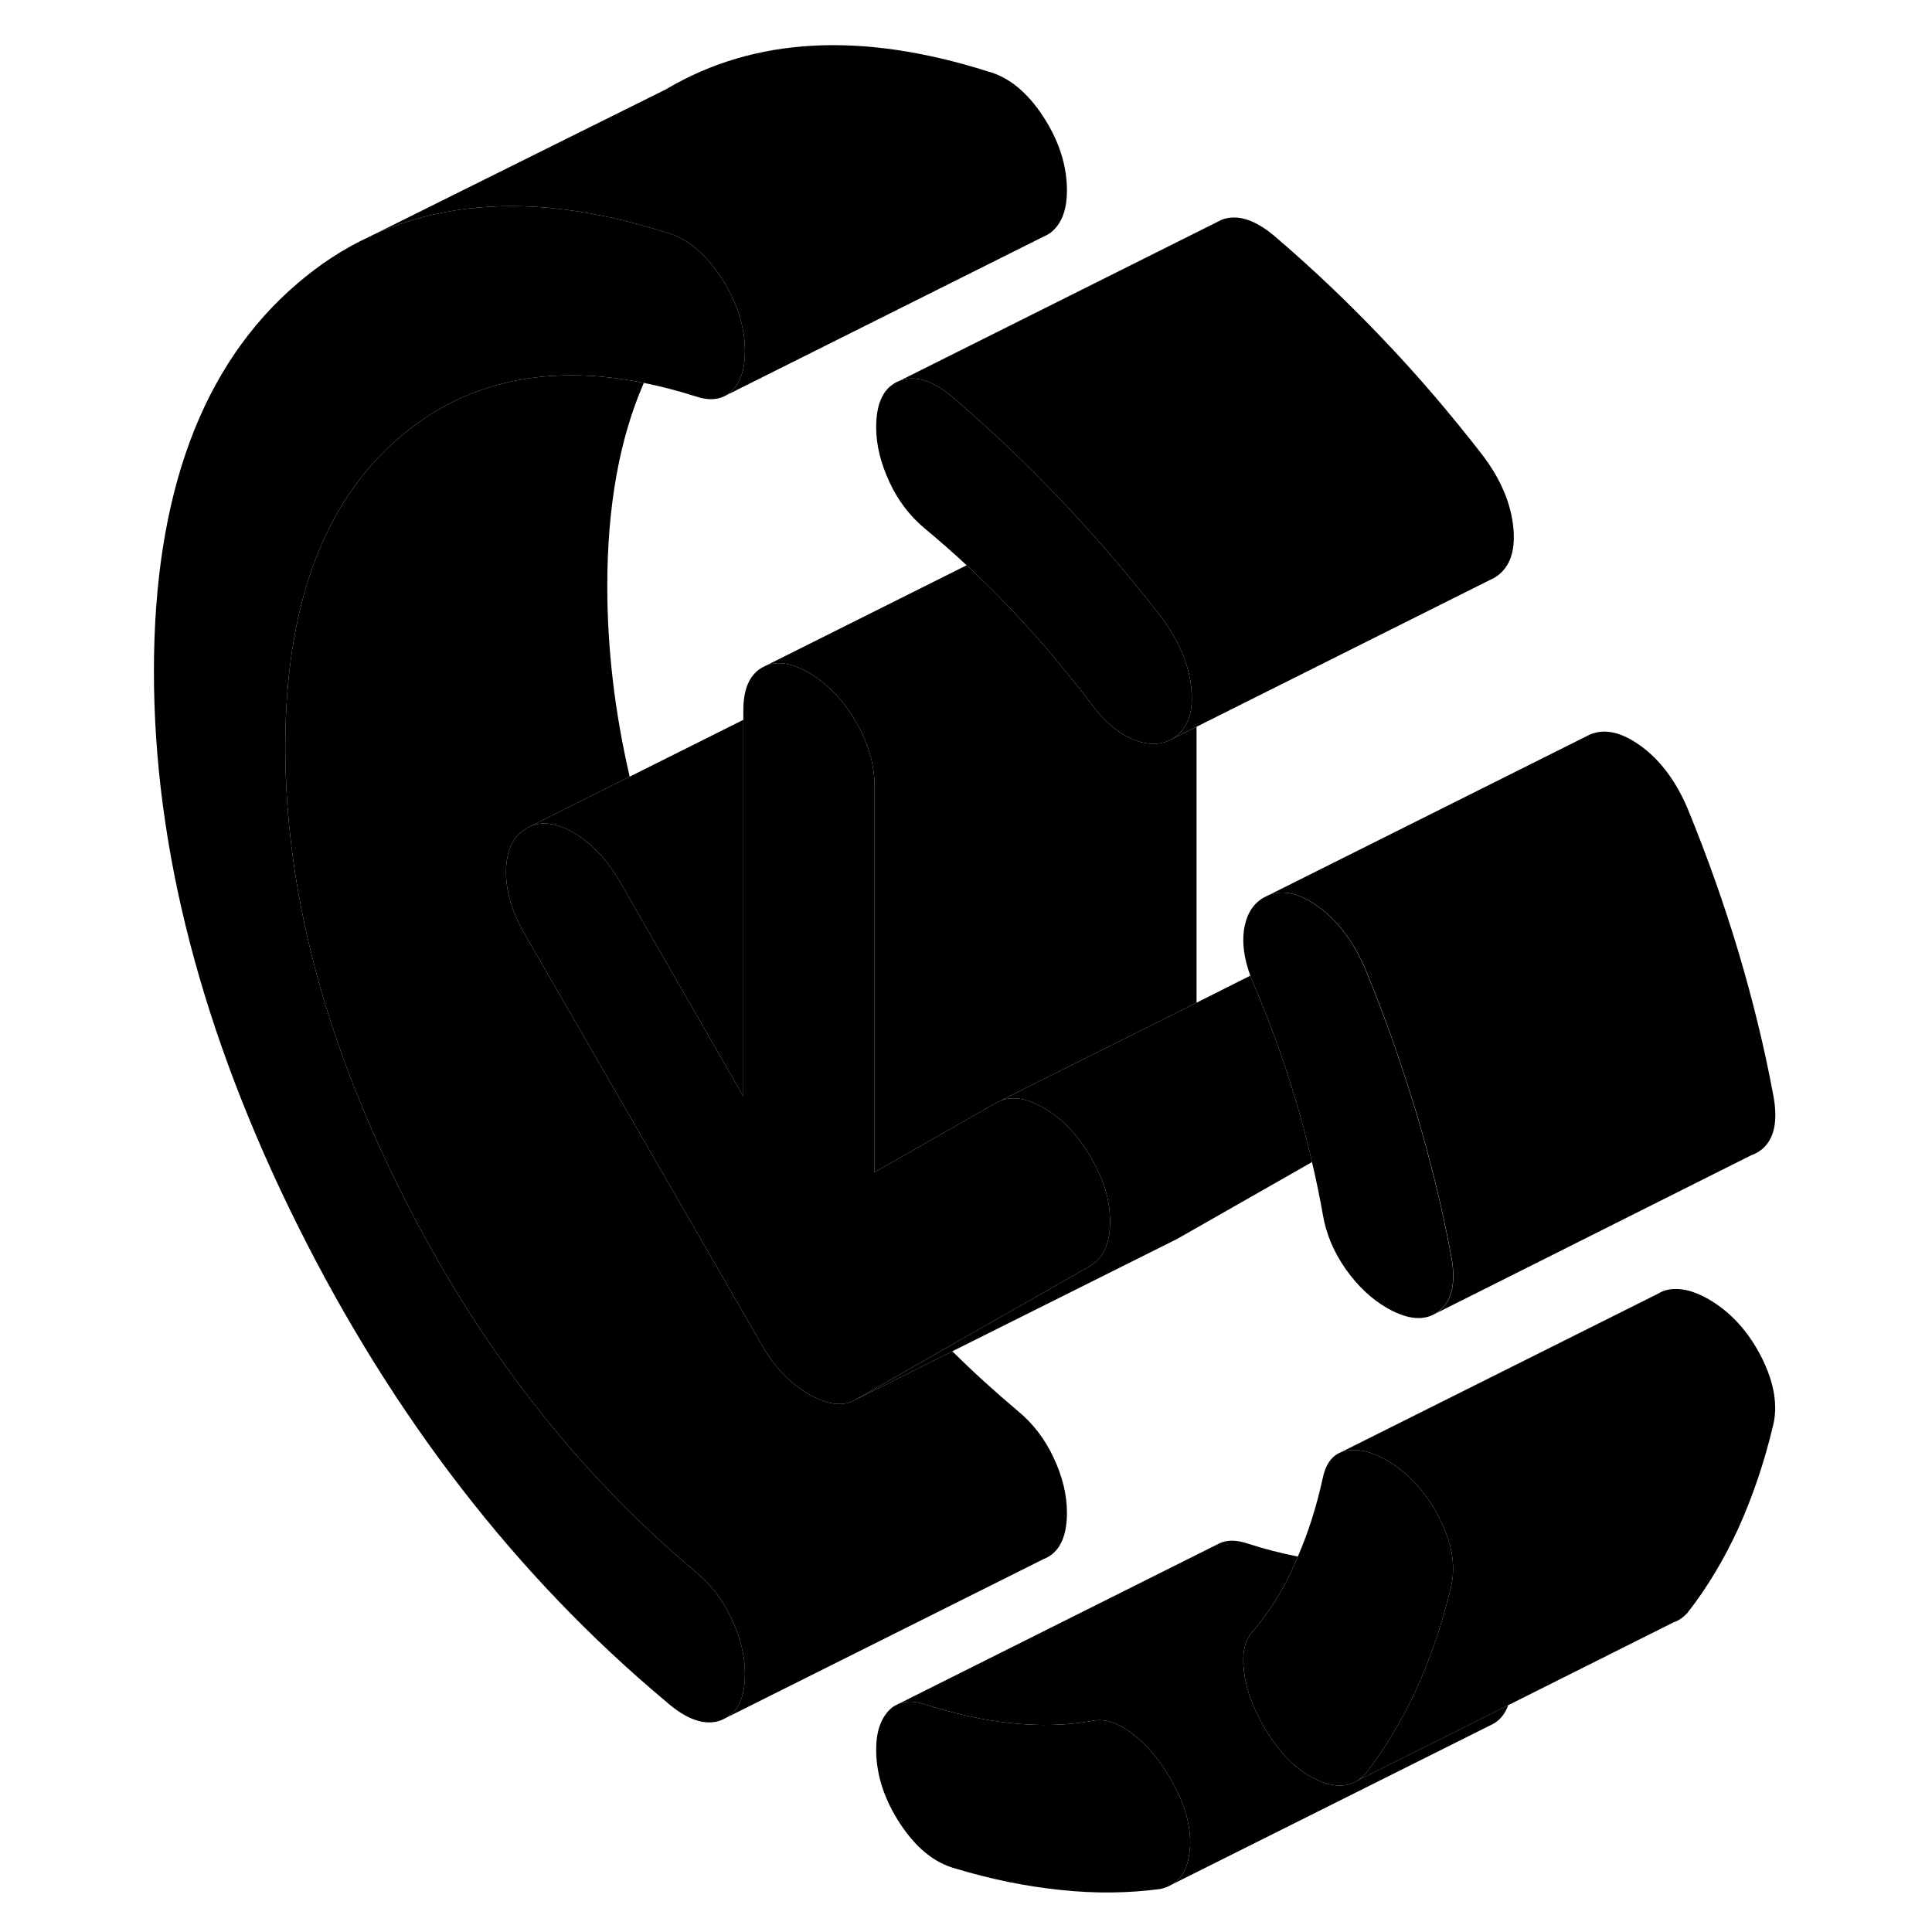 <svg width="48" height="48" viewBox="0 0 105 120" xmlns="http://www.w3.org/2000/svg" stroke-width="1px"
     stroke-linecap="round" stroke-linejoin="round">
    <path d="M66.4 114.94C66.29 115.96 65.93 116.67 65.29 117.05C65.07 117.18 64.83 117.27 64.56 117.33C62.59 117.59 60.54 117.62 58.39 117.39C56.25 117.17 54.06 116.73 51.82 116.05C50.53 115.7 49.39 114.77 48.4 113.26C47.42 111.76 46.92 110.23 46.92 108.67C46.92 107.57 47.2 106.76 47.74 106.21C47.86 106.09 47.99 105.99 48.13 105.92L48.35 105.81C48.8 105.64 49.34 105.66 49.98 105.87C51.82 106.46 53.6 106.85 55.34 107.03C57.07 107.21 58.72 107.17 60.28 106.9C61.03 106.71 61.86 106.96 62.78 107.64C63.7 108.33 64.49 109.26 65.17 110.43C66.13 112.07 66.53 113.57 66.4 114.94Z" class="pr-icon-iso-solid-stroke" stroke-linejoin="round"/>
    <path d="M82.75 97.62C82.74 97.97 82.69 98.3 82.61 98.62C82.07 100.88 81.35 102.98 80.47 104.93C80.06 105.81 79.63 106.66 79.14 107.46C78.59 108.43 77.97 109.33 77.31 110.18C77.15 110.35 76.98 110.5 76.8 110.6L76.67 110.67C76.02 111.02 75.23 110.97 74.3 110.55C73.04 109.98 71.94 108.87 70.99 107.23C70.58 106.52 70.27 105.82 70.05 105.13C69.91 104.68 69.82 104.23 69.76 103.78C69.63 102.64 69.83 101.81 70.37 101.26C71.39 100.06 72.26 98.65 72.97 97.03C73.02 96.92 73.07 96.8 73.11 96.68C73.77 95.17 74.28 93.54 74.66 91.8C74.82 91.04 75.15 90.52 75.64 90.27L75.81 90.19C75.9 90.15 75.99 90.13 76.08 90.11C76.83 89.96 77.68 90.15 78.63 90.7C79.99 91.49 81.08 92.68 81.9 94.28C82.51 95.49 82.79 96.6 82.75 97.62Z" class="pr-icon-iso-solid-stroke" stroke-linejoin="round"/>
    <path d="M81.9 81.41C81.81 81.49 81.71 81.55 81.61 81.61L81.5 81.67C80.74 82.04 79.77 81.89 78.63 81.23C77.68 80.68 76.83 79.88 76.08 78.82C75.34 77.76 74.86 76.63 74.66 75.42C74.47 74.35 74.25 73.27 73.99 72.18C73.7 70.9 73.36 69.61 72.97 68.31C72.26 65.91 71.39 63.52 70.37 61.13C70.33 61.04 70.29 60.94 70.26 60.85C70.22 60.76 70.19 60.68 70.16 60.6C69.78 59.56 69.65 58.63 69.76 57.8C69.9 56.82 70.31 56.14 70.99 55.75L71.29 55.6C72.17 55.25 73.17 55.47 74.3 56.26C75.07 56.8 75.74 57.5 76.31 58.36C76.69 58.91 77.02 59.53 77.31 60.22C78.45 63 79.45 65.79 80.29 68.57C80.36 68.76 80.41 68.94 80.47 69.13C81.35 72.09 82.07 75.02 82.61 77.91C82.95 79.59 82.71 80.75 81.9 81.41Z" class="pr-icon-iso-solid-stroke" stroke-linejoin="round"/>
    <path d="M37.95 100.56C38.5 101.73 38.77 102.86 38.77 103.96C38.77 105.33 38.39 106.23 37.63 106.68L37.37 106.81C37.37 106.81 37.32 106.84 37.29 106.85C36.3 107.21 35.16 106.83 33.87 105.69C24.56 97.9 16.93 88.03 10.98 76.1C5.04 64.16 2.06 52.7 2.06 41.7C2.06 30.7 5.04 22.67 10.98 17.6C12.37 16.41 13.85 15.44 15.43 14.71L15.71 14.57C18.93 13.11 22.51 12.56 26.48 12.9C28.81 13.1 31.28 13.62 33.87 14.44C35.15 14.79 36.29 15.71 37.27 17.21C37.27 17.22 37.29 17.22 37.29 17.23C38.27 18.73 38.77 20.27 38.77 21.83C38.77 22.92 38.5 23.74 37.95 24.28C37.81 24.42 37.66 24.53 37.49 24.61C37.01 24.85 36.41 24.86 35.71 24.62C34.61 24.27 33.53 23.99 32.49 23.78C28.83 23.05 25.53 23.17 22.6 24.15C20.7 24.78 18.95 25.77 17.36 27.13C12.6 31.17 10.22 37.6 10.22 46.41C10.22 55.22 12.6 64.4 17.36 73.93C22.11 83.46 28.23 91.36 35.71 97.63C36.66 98.41 37.41 99.39 37.95 100.56Z" class="pr-icon-iso-solid-stroke" stroke-linejoin="round"/>
    <path d="M86.18 105.91C85.96 106.52 85.58 106.95 85.03 107.18L84.95 107.22L65.29 117.05C65.93 116.67 66.29 115.96 66.4 114.94C66.53 113.57 66.13 112.07 65.17 110.43C64.49 109.26 63.7 108.33 62.78 107.64C61.86 106.96 61.03 106.71 60.28 106.9C58.72 107.17 57.07 107.21 55.34 107.03C53.6 106.85 51.82 106.46 49.98 105.87C49.34 105.66 48.8 105.64 48.35 105.81L68.26 95.85C68.73 95.64 69.3 95.64 69.98 95.87C71.04 96.21 72.08 96.48 73.11 96.68C73.07 96.8 73.02 96.92 72.97 97.03C72.26 98.65 71.39 100.06 70.37 101.26C69.83 101.81 69.63 102.64 69.76 103.78C69.82 104.23 69.91 104.68 70.05 105.13C70.27 105.82 70.58 106.52 70.99 107.23C71.94 108.87 73.04 109.98 74.3 110.55C75.23 110.97 76.02 111.02 76.67 110.67L76.8 110.6L83.05 107.48L86.18 105.91Z" class="pr-icon-iso-solid-stroke" stroke-linejoin="round"/>
    <path d="M101.9 71.41C101.71 71.56 101.5 71.68 101.28 71.75L81.62 81.61C81.72 81.55 81.82 81.49 81.91 81.41C82.72 80.75 82.96 79.59 82.62 77.91C82.08 75.02 81.36 72.09 80.48 69.13C80.42 68.94 80.37 68.76 80.3 68.57C79.46 65.79 78.46 63 77.32 60.22C77.03 59.53 76.7 58.91 76.32 58.36C75.75 57.5 75.08 56.8 74.31 56.26C73.18 55.47 72.18 55.25 71.3 55.6L91 45.75C91.95 45.21 93.05 45.38 94.31 46.26C95.57 47.14 96.57 48.46 97.32 50.22C98.54 53.19 99.59 56.16 100.48 59.13C101.36 62.09 102.08 65.02 102.62 67.91C102.96 69.59 102.72 70.75 101.91 71.41H101.9Z" class="pr-icon-iso-solid-stroke" stroke-linejoin="round"/>
    <path d="M58.77 93.96C58.77 95.52 58.27 96.48 57.29 96.85L37.63 106.68C38.39 106.23 38.77 105.33 38.77 103.96C38.77 102.86 38.5 101.73 37.95 100.56C37.41 99.39 36.66 98.41 35.71 97.63C28.23 91.36 22.11 83.46 17.36 73.93C12.6 64.4 10.22 55.22 10.22 46.41C10.22 37.6 12.6 31.17 17.36 27.13C18.95 25.77 20.7 24.78 22.6 24.15C25.53 23.17 28.83 23.05 32.49 23.78C30.98 27.24 30.22 31.44 30.22 36.41C30.22 40.28 30.68 44.23 31.61 48.24L25.47 51.31L25.21 51.44C25.21 51.44 25.15 51.47 25.13 51.5C24.36 51.96 23.97 52.81 23.93 54.03C23.9 55.3 24.29 56.64 25.11 58.05L39.89 83.66C40.64 84.95 41.59 85.93 42.74 86.6C43.65 87.12 44.43 87.3 45.08 87.16C45.27 87.12 45.44 87.05 45.6 86.96L51.65 83.93C52.95 85.22 54.31 86.45 55.71 87.63C56.66 88.41 57.41 89.39 57.95 90.56C58.5 91.73 58.77 92.86 58.77 93.96Z" class="pr-icon-iso-solid-stroke" stroke-linejoin="round"/>
    <path d="M61.45 75.99C61.42 77.3 60.99 78.18 60.18 78.65L51.38 83.66L45.6 86.96C45.44 87.05 45.27 87.12 45.08 87.16C44.43 87.3 43.65 87.12 42.74 86.6C41.59 85.93 40.64 84.95 39.89 83.66L25.11 58.05C24.29 56.64 23.9 55.3 23.93 54.03C23.97 52.81 24.36 51.96 25.13 51.5C25.15 51.47 25.18 51.46 25.21 51.44L25.47 51.31C26.23 51 27.11 51.13 28.11 51.71C29.23 52.36 30.2 53.38 31.02 54.79L38.67 68.1V44.11C38.67 42.79 39.06 41.9 39.84 41.46L40.08 41.34C40.82 41.04 41.71 41.19 42.74 41.79C43 41.94 43.26 42.11 43.5 42.3C43.72 42.46 43.92 42.64 44.12 42.84C44.69 43.38 45.2 44.04 45.65 44.81C46.43 46.16 46.82 47.5 46.82 48.82V72.81L54.37 68.5L54.62 68.38C55.3 68.1 56.09 68.18 56.99 68.64C57.1 68.68 57.21 68.74 57.32 68.81C58.48 69.47 59.46 70.51 60.28 71.92C61.02 73.2 61.41 74.43 61.44 75.63C61.45 75.75 61.45 75.87 61.45 75.99Z" class="pr-icon-iso-solid-stroke" stroke-linejoin="round"/>
    <path d="M57.56 14.58L57.37 14.67" class="pr-icon-iso-solid-stroke" stroke-linejoin="round"/>
    <path d="M58.77 11.83C58.77 12.92 58.5 13.74 57.95 14.28C57.78 14.45 57.59 14.58 57.37 14.67L37.49 24.61C37.66 24.53 37.81 24.42 37.95 24.28C38.5 23.74 38.77 22.92 38.77 21.83C38.77 20.27 38.27 18.73 37.29 17.23C37.29 17.23 37.28 17.23 37.27 17.21C36.29 15.71 35.15 14.79 33.87 14.44C31.28 13.62 28.81 13.1 26.48 12.9C22.51 12.56 18.93 13.11 15.71 14.57L33.8 5.58L33.91 5.52C39.37 2.3 46.02 1.95 53.87 4.44C55.16 4.79 56.3 5.72 57.29 7.23C58.27 8.73 58.77 10.27 58.77 11.83Z" class="pr-icon-iso-solid-stroke" stroke-linejoin="round"/>
    <path d="M33.91 5.52L33.8 5.58" class="pr-icon-iso-solid-stroke" stroke-linejoin="round"/>
    <path d="M85.28 35.91L85.01 36.04L66.82 45.14L65.28 45.91C66.23 45.36 66.64 44.33 66.5 42.81C66.36 41.29 65.72 39.76 64.56 38.24C62.86 36.05 61.1 33.96 59.25 31.98C59.22 31.93 59.17 31.88 59.11 31.83C58.88 31.57 58.64 31.31 58.39 31.05C56.25 28.8 54.06 26.72 51.82 24.8C50.53 23.66 49.39 23.28 48.4 23.64L68.06 13.81L68.4 13.64C69.39 13.28 70.53 13.66 71.82 14.8C74.06 16.72 76.25 18.8 78.39 21.05C80.54 23.3 82.59 25.7 84.56 28.24C85.72 29.76 86.36 31.29 86.5 32.81C86.64 34.33 86.23 35.36 85.28 35.91Z" class="pr-icon-iso-solid-stroke" stroke-linejoin="round"/>
    <path d="M66.82 45.14V62.28L56.34 67.51L54.62 68.38L54.37 68.5L46.82 72.81V48.82C46.82 47.5 46.43 46.16 45.65 44.81C45.2 44.04 44.69 43.38 44.12 42.84C43.92 42.64 43.72 42.46 43.5 42.3C43.26 42.11 43 41.94 42.74 41.79C41.71 41.19 40.82 41.04 40.08 41.34L52.54 35.11C53.49 35.99 54.42 36.92 55.34 37.88C56.49 39.09 57.61 40.36 58.67 41.68C59.22 42.35 59.76 43.03 60.28 43.72C61.1 44.82 61.96 45.55 62.88 45.93C63.8 46.3 64.6 46.29 65.28 45.91L66.82 45.14Z" class="pr-icon-iso-solid-stroke" stroke-linejoin="round"/>
    <path d="M65.28 45.91C64.6 46.29 63.8 46.3 62.88 45.93C61.96 45.55 61.1 44.82 60.28 43.72C59.76 43.03 59.22 42.35 58.67 41.68C57.61 40.36 56.49 39.09 55.34 37.88C54.42 36.92 53.49 35.99 52.54 35.11C51.7 34.33 50.85 33.58 49.98 32.86C49.03 32.08 48.28 31.1 47.74 29.93C47.2 28.76 46.92 27.63 46.92 26.53C46.92 24.97 47.42 24.01 48.4 23.64C49.39 23.28 50.53 23.66 51.82 24.8C54.06 26.72 56.25 28.8 58.39 31.05C58.64 31.31 58.88 31.57 59.11 31.83C59.17 31.88 59.22 31.93 59.25 31.98C61.1 33.96 62.86 36.05 64.56 38.24C65.72 39.76 66.36 41.29 66.5 42.81C66.64 44.33 66.23 45.36 65.28 45.91Z" class="pr-icon-iso-solid-stroke" stroke-linejoin="round"/>
    <path d="M38.67 44.71V68.1L31.02 54.79C30.2 53.38 29.23 52.36 28.11 51.71C27.11 51.13 26.23 51 25.47 51.31L31.61 48.24L38.67 44.71Z" class="pr-icon-iso-solid-stroke" stroke-linejoin="round"/>
    <path d="M73.99 72.18L65.6 76.96L65.38 77.07L51.65 83.93L45.6 86.96L51.38 83.66L60.18 78.65C60.99 78.18 61.42 77.3 61.45 75.99C61.45 75.87 61.45 75.75 61.44 75.63C61.41 74.43 61.02 73.2 60.28 71.92C59.46 70.51 58.48 69.47 57.32 68.81C57.21 68.74 57.1 68.68 56.99 68.64C56.09 68.18 55.3 68.1 54.62 68.38L56.34 67.51L66.82 62.28L70.16 60.6C70.19 60.68 70.22 60.76 70.26 60.85C70.29 60.94 70.33 61.04 70.37 61.13C71.39 63.52 72.26 65.91 72.97 68.31C73.36 69.61 73.7 70.9 73.99 72.18Z" class="pr-icon-iso-solid-stroke" stroke-linejoin="round"/>
    <path d="M102.61 88.62C102.07 90.88 101.35 92.98 100.47 94.93C99.58 96.87 98.53 98.62 97.31 100.18C97.07 100.44 96.8 100.64 96.5 100.75H96.48L86.18 105.91L83.05 107.48L76.8 110.6C76.98 110.5 77.15 110.35 77.31 110.18C77.97 109.33 78.59 108.43 79.14 107.46C79.63 106.66 80.06 105.81 80.47 104.93C81.35 102.98 82.07 100.88 82.61 98.62C82.69 98.3 82.74 97.97 82.75 97.62C82.79 96.6 82.51 95.49 81.9 94.28C81.08 92.68 79.99 91.49 78.63 90.7C77.68 90.15 76.83 89.96 76.08 90.11C75.99 90.13 75.9 90.15 75.81 90.19L95.55 80.32L95.58 80.3C95.73 80.21 95.9 80.15 96.08 80.11C96.83 79.96 97.68 80.15 98.63 80.7C99.99 81.49 101.08 82.68 101.9 84.28C102.71 85.89 102.95 87.33 102.61 88.62Z" class="pr-icon-iso-solid-stroke" stroke-linejoin="round"/>
    <path d="M70.99 55.75L71.29 55.6" class="pr-icon-iso-solid-stroke" stroke-linejoin="round"/>
    <path d="M81.61 81.61L81.5 81.67" class="pr-icon-iso-solid-stroke" stroke-linejoin="round"/>
</svg>